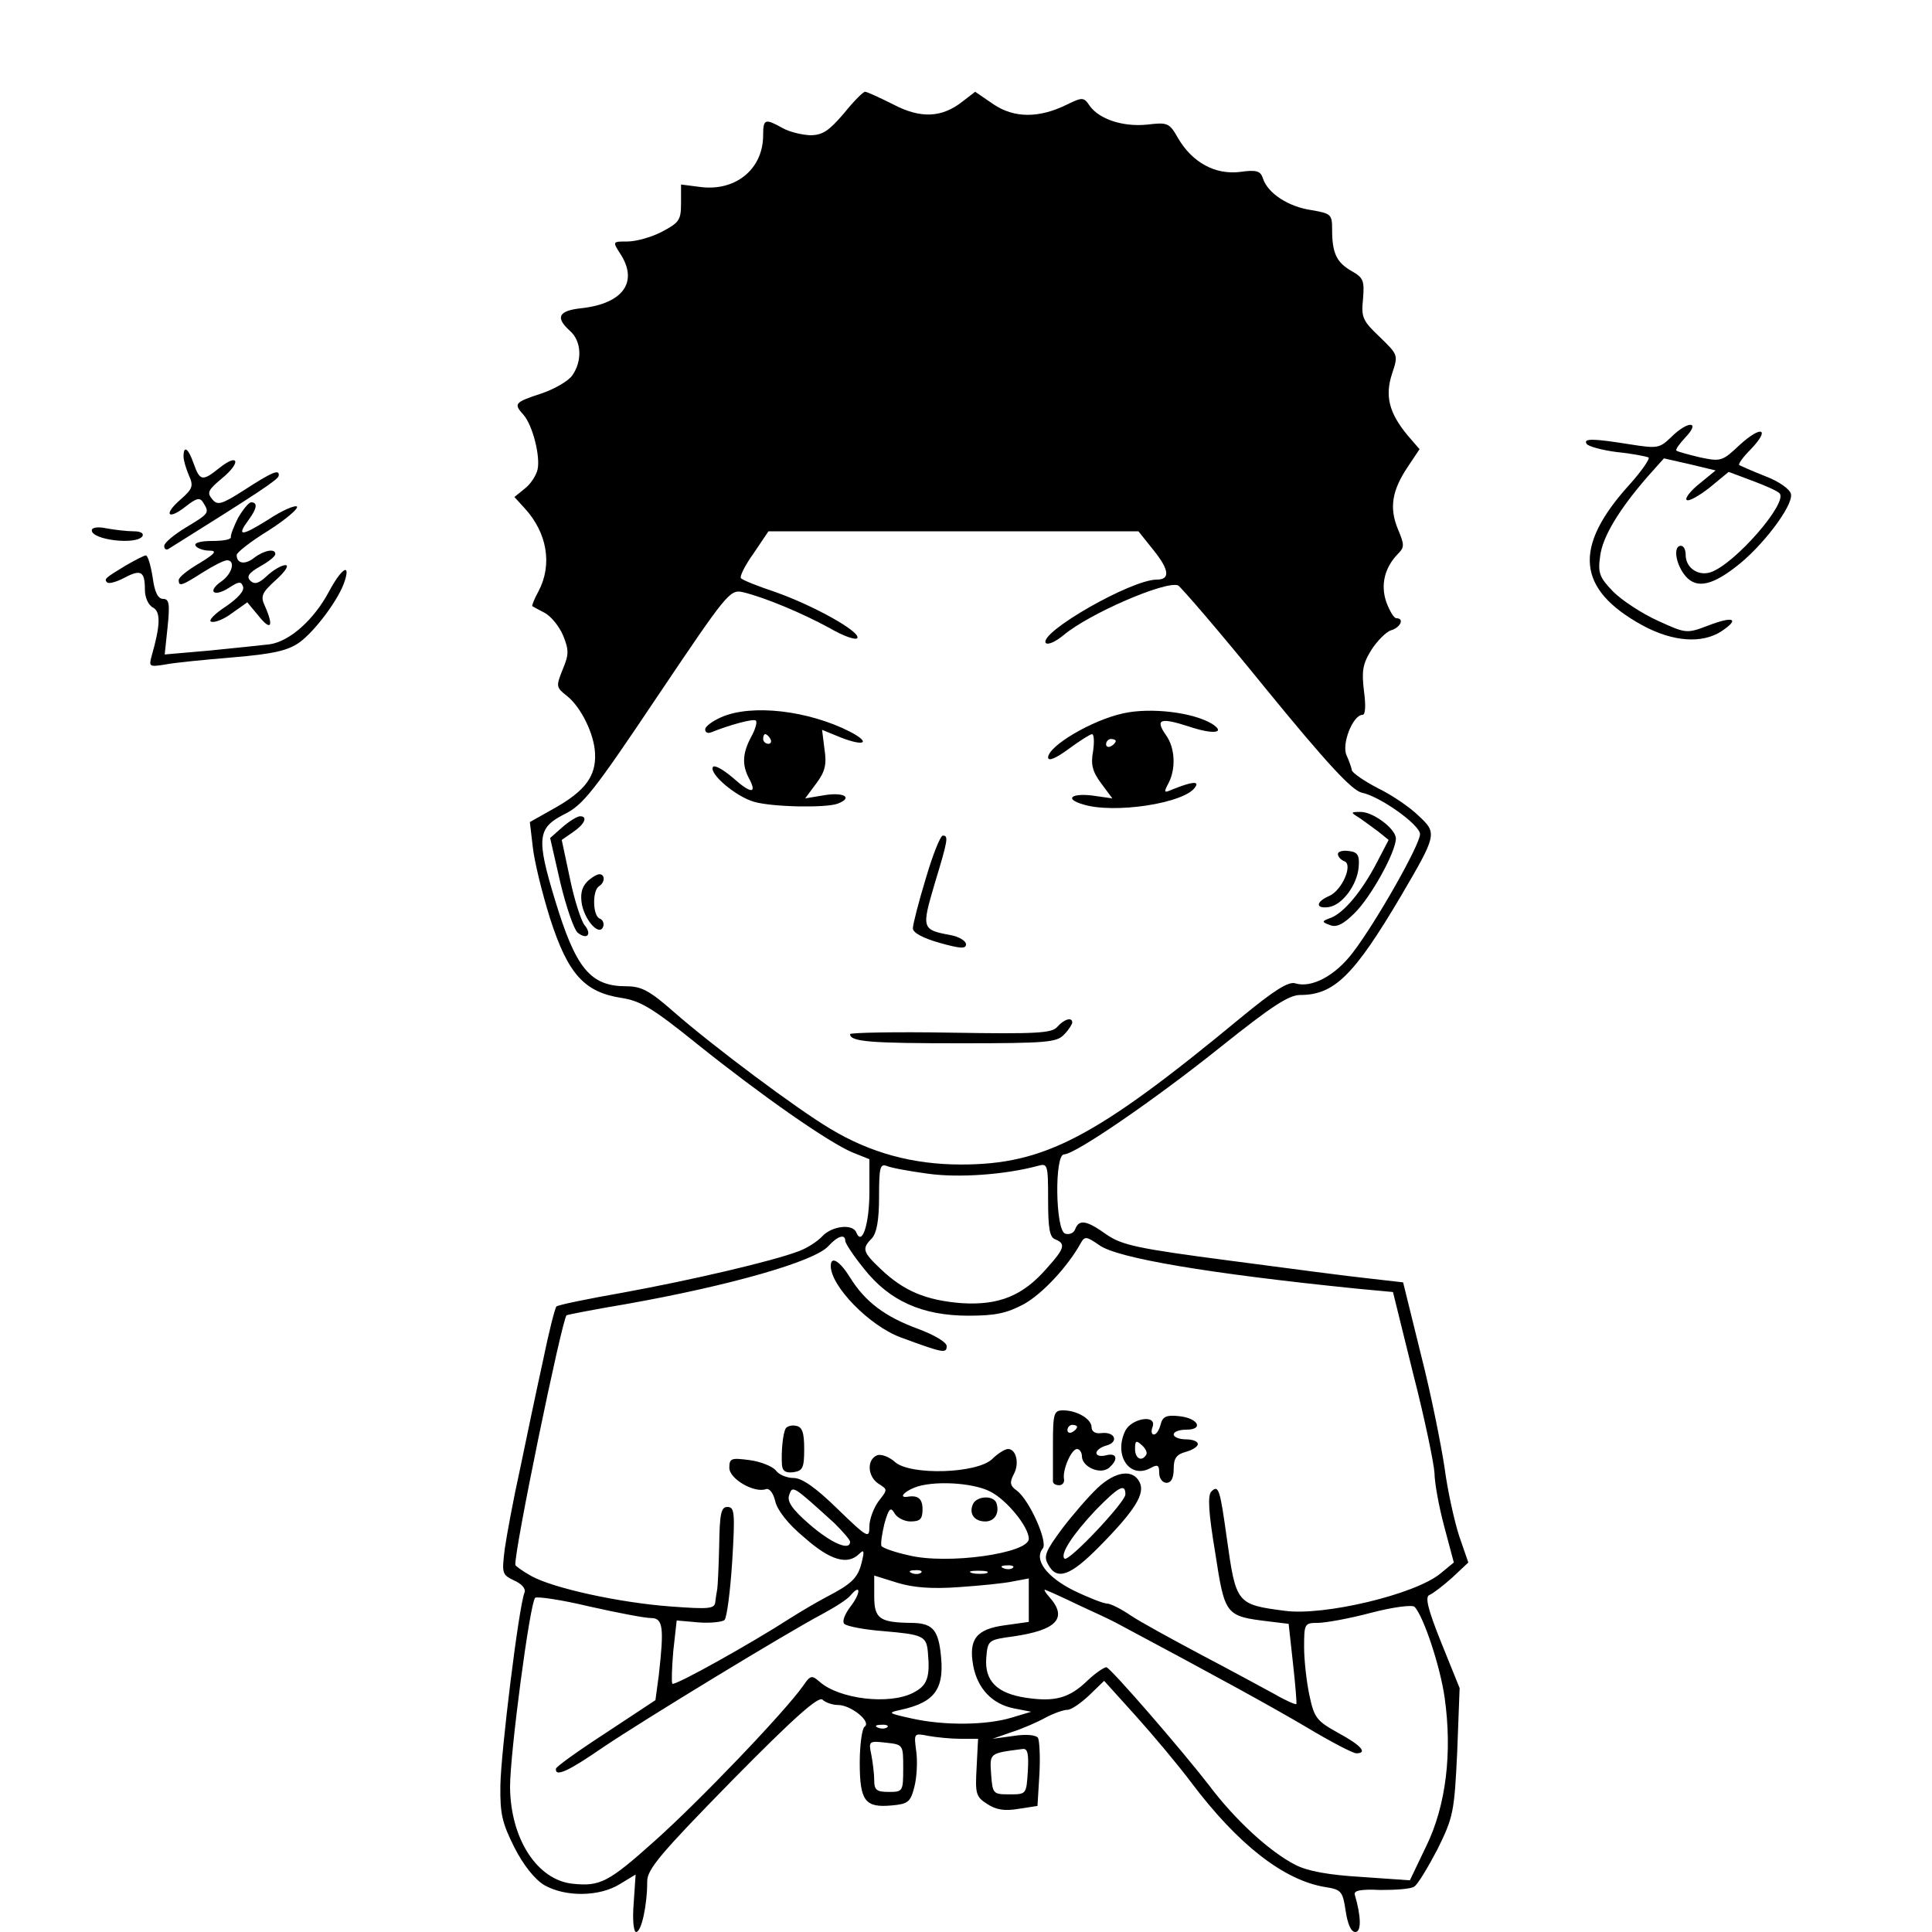 <?xml version="1.0" standalone="no"?>
<!DOCTYPE svg PUBLIC "-//W3C//DTD SVG 20010904//EN"
 "http://www.w3.org/TR/2001/REC-SVG-20010904/DTD/svg10.dtd">
<svg version="1.0" xmlns="http://www.w3.org/2000/svg"
 width="400pt" height="400pt" viewBox="0 0 400 400"
 preserveAspectRatio="xMidYMid meet">
<g transform="translate(0,400) scale(0.1,-0.1)"
fill="#000000" stroke="none">
<path d="M1747 3765 c-31 -36 -44 -45 -70 -45 -18 1 -43 7 -57 15 -36 20 -40
19 -40 -15 0 -70 -57 -117 -131 -107 l-39 5 0 -39 c0 -35 -4 -40 -40 -59 -21
-11 -53 -20 -71 -20 -31 0 -31 0 -15 -25 38 -58 7 -103 -79 -113 -49 -5 -56
-19 -25 -47 24 -21 26 -62 5 -92 -8 -12 -38 -29 -65 -38 -55 -18 -57 -21 -36
-44 19 -22 35 -86 29 -113 -3 -13 -15 -31 -27 -40 l-21 -17 21 -23 c47 -51 58
-117 29 -172 -9 -16 -14 -30 -13 -31 2 -1 14 -8 26 -14 13 -7 30 -28 38 -47
12 -30 12 -39 -1 -70 -14 -35 -14 -37 9 -55 29 -23 57 -80 58 -120 2 -46 -21
-76 -80 -110 l-55 -31 6 -51 c3 -29 19 -95 36 -149 37 -115 71 -152 147 -164
40 -6 65 -21 158 -96 131 -105 271 -203 321 -224 l35 -14 0 -68 c0 -65 -15
-113 -27 -84 -7 19 -50 14 -70 -7 -10 -11 -32 -25 -48 -31 -54 -21 -227 -61
-364 -86 -74 -13 -137 -26 -139 -29 -3 -3 -16 -54 -28 -113 -13 -59 -34 -159
-47 -222 -14 -63 -28 -139 -32 -167 -6 -50 -6 -53 19 -65 16 -7 25 -17 22 -25
-12 -29 -49 -332 -50 -399 -1 -60 4 -79 29 -129 19 -37 42 -66 62 -78 44 -25
114 -24 156 2 l33 20 -4 -59 c-3 -36 0 -60 5 -60 11 0 23 55 23 105 0 25 28
58 176 209 129 131 179 175 187 167 6 -6 21 -11 32 -11 27 0 70 -35 55 -45 -5
-3 -10 -37 -10 -74 0 -80 11 -94 66 -89 34 3 39 7 47 38 5 19 7 52 4 74 -5 38
-5 38 25 32 17 -3 47 -6 67 -6 l36 0 -3 -59 c-3 -54 -2 -61 22 -76 18 -12 36
-15 65 -10 l39 6 4 66 c2 36 0 70 -3 75 -4 6 -25 8 -50 4 l-44 -6 40 14 c22 7
54 21 70 30 17 9 37 16 45 16 8 0 28 14 45 30 l31 30 65 -72 c36 -40 88 -102
115 -138 97 -129 192 -203 278 -217 33 -5 36 -9 42 -49 4 -27 11 -44 20 -44
13 0 12 33 -1 77 -3 9 13 12 53 10 32 0 63 2 70 7 7 4 28 39 48 77 33 67 35
77 41 202 l5 132 -38 94 c-29 72 -34 96 -24 99 7 3 28 19 47 36 l33 31 -19 55
c-10 31 -24 94 -30 140 -7 47 -28 153 -49 235 l-37 150 -70 8 c-39 4 -168 21
-289 37 -191 25 -223 32 -255 54 -42 30 -57 32 -65 11 -3 -8 -12 -12 -21 -9
-20 8 -22 164 -2 164 23 0 189 114 325 223 104 83 140 107 164 107 70 0 111
40 208 204 75 128 76 131 37 167 -17 17 -55 43 -84 57 -29 15 -53 32 -54 37
-1 6 -6 20 -11 31 -11 23 13 84 33 84 6 0 7 19 3 49 -5 41 -3 56 15 85 12 19
31 38 41 41 20 6 28 25 11 25 -5 0 -14 15 -21 34 -12 36 -3 71 24 99 14 14 14
19 0 52 -18 44 -12 80 21 129 l24 36 -25 29 c-38 46 -47 81 -32 127 13 39 13
39 -25 76 -36 34 -39 41 -35 79 3 38 1 44 -24 58 -31 18 -40 37 -40 86 0 31
-2 33 -43 40 -48 7 -90 35 -100 65 -5 16 -13 19 -48 14 -51 -6 -98 19 -128 70
-18 32 -22 33 -64 28 -50 -5 -99 11 -119 39 -12 18 -15 18 -46 3 -58 -29 -110
-29 -153 0 l-38 26 -26 -20 c-43 -34 -87 -36 -144 -6 -28 14 -54 26 -58 26 -4
0 -24 -20 -44 -45z m642 -905 c32 -40 34 -60 6 -60 -53 0 -243 -109 -230 -131
4 -5 20 2 37 16 52 44 211 113 237 103 5 -2 87 -97 181 -213 129 -158 179
-211 199 -216 39 -8 121 -67 121 -86 0 -22 -92 -184 -139 -245 -37 -49 -86
-74 -119 -64 -14 5 -45 -15 -113 -71 -301 -249 -407 -304 -579 -304 -100 0
-188 24 -271 74 -69 41 -243 171 -324 242 -50 44 -67 53 -98 53 -75 0 -105 37
-148 179 -39 128 -36 149 19 177 39 19 61 47 193 244 144 214 150 222 177 216
46 -11 124 -44 179 -74 29 -17 55 -26 58 -21 7 13 -90 67 -169 95 -36 12 -69
25 -72 29 -3 3 8 26 26 51 l31 46 383 0 383 0 32 -40z m-468 -1290 c64 -9 160
-2 227 16 21 6 22 4 22 -70 0 -59 3 -78 15 -82 22 -9 19 -19 -17 -59 -50 -58
-100 -78 -178 -73 -73 6 -119 25 -167 71 -37 35 -39 42 -18 63 10 11 15 37 15
86 0 61 2 69 16 64 9 -4 48 -11 85 -16z m-171 -139 c0 -5 17 -31 39 -58 52
-66 120 -97 216 -97 56 0 79 5 115 24 39 22 91 78 118 127 8 14 12 13 38 -5
37 -27 228 -59 533 -90 l75 -7 42 -170 c24 -93 43 -186 44 -205 0 -19 9 -69
20 -110 l20 -75 -28 -23 c-52 -43 -241 -88 -322 -77 -100 13 -101 15 -120 150
-14 101 -17 112 -32 97 -8 -8 -6 -43 8 -127 20 -130 21 -131 111 -142 l41 -5
9 -82 c5 -44 8 -83 7 -84 -1 -2 -22 7 -46 21 -24 13 -92 50 -153 82 -60 32
-126 68 -145 81 -19 13 -41 24 -48 24 -7 0 -38 12 -69 27 -56 28 -83 64 -64
87 11 14 -28 101 -54 120 -14 10 -15 17 -6 34 12 22 5 52 -12 52 -6 0 -21 -9
-33 -21 -32 -30 -169 -34 -201 -6 -12 11 -29 17 -37 14 -22 -9 -20 -44 3 -59
19 -12 19 -12 0 -36 -10 -14 -19 -37 -19 -52 0 -26 -3 -25 -66 36 -46 45 -74
64 -91 64 -14 0 -31 7 -37 16 -7 8 -31 18 -54 21 -38 5 -42 4 -42 -16 0 -23
52 -53 76 -44 7 2 15 -8 19 -25 4 -18 26 -47 60 -75 54 -48 90 -58 114 -34 10
10 11 6 5 -18 -8 -32 -20 -44 -74 -72 -19 -10 -53 -30 -75 -44 -79 -51 -238
-140 -243 -135 -2 3 -1 33 2 68 l7 63 45 -4 c25 -2 50 1 54 5 5 5 12 60 16
122 6 100 5 112 -10 112 -13 0 -16 -13 -17 -80 -1 -44 -3 -84 -4 -90 -1 -5 -3
-17 -4 -26 -1 -15 -12 -16 -93 -10 -107 8 -243 38 -288 63 -18 10 -33 21 -33
23 -3 27 96 506 106 517 2 1 57 12 123 23 214 38 390 88 419 120 19 21 35 26
35 11z m300 -519 c34 -17 80 -73 80 -98 0 -30 -169 -54 -249 -34 -28 6 -53 15
-56 19 -2 5 1 25 6 46 9 32 13 36 21 22 5 -9 20 -17 33 -17 20 0 25 5 25 25 0
22 -9 30 -32 26 -17 -2 -7 10 15 19 37 15 120 11 157 -8z m-322 -66 c17 -17
32 -34 32 -38 0 -20 -39 -3 -84 36 -37 32 -47 48 -42 61 7 20 7 20 94 -59z
m369 -92 c-3 -3 -12 -4 -19 -1 -8 3 -5 6 6 6 11 1 17 -2 13 -5z m-190 -10 c-3
-3 -12 -4 -19 -1 -8 3 -5 6 6 6 11 1 17 -2 13 -5z m136 -1 c-7 -2 -21 -2 -30
0 -10 3 -4 5 12 5 17 0 24 -2 18 -5z m-58 -29 c44 3 95 8 113 12 l32 6 0 -45
0 -45 -50 -7 c-59 -8 -75 -29 -65 -84 9 -47 39 -79 84 -88 l36 -7 -40 -12
c-52 -16 -140 -17 -207 -2 -50 11 -51 12 -23 18 73 16 92 45 82 122 -6 46 -19
58 -62 58 -64 1 -75 9 -75 55 l0 43 48 -15 c33 -10 71 -13 127 -9z m-224 -40
c-12 -16 -18 -31 -13 -36 5 -5 41 -12 80 -15 82 -7 90 -10 93 -43 5 -53 -1
-70 -31 -85 -49 -25 -152 -13 -193 23 -16 14 -19 14 -34 -8 -38 -54 -214 -238
-307 -321 -97 -87 -114 -95 -171 -89 -73 8 -128 93 -129 200 0 71 41 381 52
392 4 3 54 -4 112 -18 58 -13 115 -24 128 -24 25 0 27 -20 16 -118 l-7 -52
-103 -68 c-57 -37 -103 -70 -103 -74 -2 -18 26 -5 97 44 86 58 382 238 454
276 26 14 53 31 59 39 22 26 21 4 0 -23z m474 2 c33 -15 67 -31 76 -36 212
-113 321 -173 394 -216 50 -30 96 -54 103 -54 24 0 11 16 -37 42 -45 25 -50
31 -60 78 -6 28 -11 73 -11 100 0 48 1 50 28 50 16 0 66 9 111 21 46 12 86 17
90 12 19 -21 53 -124 62 -188 16 -113 3 -223 -38 -307 l-34 -71 -100 7 c-68 4
-112 12 -137 25 -53 27 -125 93 -179 165 -54 70 -201 240 -212 244 -4 1 -22
-11 -39 -27 -38 -37 -68 -45 -128 -36 -60 9 -86 35 -82 83 3 36 4 37 56 44 90
13 113 38 75 81 -10 11 -13 18 -8 15 6 -2 37 -16 70 -32z m-398 -252 c-3 -3
-12 -4 -19 -1 -8 3 -5 6 6 6 11 1 17 -2 13 -5z m33 -85 c0 -48 -1 -49 -30 -49
-25 0 -30 4 -30 24 0 13 -3 37 -6 53 -6 28 -5 29 30 25 36 -4 36 -4 36 -53z
m258 -6 c-3 -48 -3 -48 -38 -48 -34 0 -35 1 -38 42 -3 44 -4 43 66 52 10 1 12
-12 10 -46z"/>
<path d="M1493 2515 c-18 -8 -33 -19 -33 -25 0 -7 6 -9 13 -6 37 15 88 29 92
24 3 -3 -1 -18 -10 -34 -18 -34 -19 -58 -4 -86 17 -32 4 -32 -34 2 -20 17 -38
27 -41 22 -8 -14 47 -61 85 -72 38 -11 148 -13 173 -4 32 12 15 24 -25 18
l-42 -7 23 31 c18 24 22 39 17 71 l-5 40 39 -16 c49 -19 63 -11 19 12 -86 44
-204 58 -267 30z m102 -45 c3 -5 1 -10 -4 -10 -6 0 -11 5 -11 10 0 6 2 10 4
10 3 0 8 -4 11 -10z"/>
<path d="M2325 2523 c-64 -14 -154 -67 -155 -91 0 -9 16 -2 42 17 23 17 45 31
49 31 4 0 5 -16 2 -36 -5 -27 -1 -42 17 -66 l23 -31 -42 6 c-43 5 -57 -7 -20
-18 64 -21 214 2 234 36 8 12 -7 11 -49 -6 -16 -7 -17 -6 -7 13 16 30 14 74
-5 100 -23 33 -12 37 47 18 50 -17 78 -14 49 5 -39 24 -127 35 -185 22z m-15
-57 c0 -3 -4 -8 -10 -11 -5 -3 -10 -1 -10 4 0 6 5 11 10 11 6 0 10 -2 10 -4z"/>
<path d="M2814 2307 c10 -7 28 -20 40 -29 l21 -17 -25 -48 c-31 -59 -67 -102
-94 -113 -20 -7 -20 -9 -3 -15 13 -6 28 1 51 24 34 33 86 127 86 155 0 20 -48
56 -74 55 -20 0 -20 -1 -2 -12z"/>
<path d="M1165 2288 l-26 -23 21 -92 c12 -50 28 -97 36 -104 20 -16 30 -3 14
16 -7 9 -21 52 -30 96 l-17 80 23 16 c24 16 32 33 15 33 -6 0 -22 -10 -36 -22z"/>
<path d="M1917 2182 c-15 -49 -27 -96 -27 -104 0 -9 20 -20 55 -30 43 -12 55
-13 55 -3 0 7 -15 16 -32 19 -60 11 -60 14 -33 106 28 92 29 100 17 100 -5 0
-21 -40 -35 -88z"/>
<path d="M2770 2232 c0 -6 6 -12 13 -15 19 -6 -4 -60 -31 -72 -28 -12 -29 -27
-1 -23 28 4 59 46 62 83 2 24 -2 31 -20 33 -13 2 -23 -1 -23 -6z"/>
<path d="M1215 2174 c-11 -12 -14 -26 -10 -48 8 -35 37 -65 44 -44 2 6 -1 14
-7 16 -15 5 -16 58 -2 67 13 8 13 25 1 25 -5 0 -17 -7 -26 -16z"/>
<path d="M2189 1874 c-11 -13 -41 -15 -221 -12 -114 2 -208 0 -208 -3 0 -16
43 -19 229 -19 179 0 199 2 214 18 10 10 17 22 17 25 0 12 -17 7 -31 -9z"/>
<path d="M1720 1379 c0 -42 80 -124 145 -148 87 -32 95 -34 95 -18 0 8 -25 23
-60 36 -68 25 -109 56 -140 106 -21 34 -40 46 -40 24z"/>
<path d="M2180 1010 c0 -38 0 -73 0 -77 0 -5 6 -8 13 -8 6 0 11 5 10 12 -4 19
15 63 27 63 5 0 10 -7 10 -15 0 -22 38 -39 56 -24 20 17 17 32 -6 26 -11 -3
-20 -1 -20 5 0 5 9 12 20 15 27 7 19 29 -9 26 -13 -2 -21 3 -21 12 0 17 -30
35 -59 35 -19 0 -21 -6 -21 -70z m50 36 c0 -3 -4 -8 -10 -11 -5 -3 -10 -1 -10
4 0 6 5 11 10 11 6 0 10 -2 10 -4z"/>
<path d="M2403 1051 c-3 -12 -9 -21 -14 -21 -5 0 -6 7 -3 15 11 28 -45 19 -57
-9 -23 -50 10 -98 52 -76 16 9 19 7 19 -10 0 -11 7 -20 15 -20 10 0 15 10 15
29 0 22 6 30 25 35 14 4 25 11 25 16 0 6 -11 10 -25 10 -14 0 -25 5 -25 10 0
6 12 10 26 10 37 0 25 24 -15 28 -26 3 -34 -1 -38 -17z m-30 -63 c-9 -15 -23
-8 -23 12 0 17 2 19 14 8 8 -7 12 -16 9 -20z"/>
<path d="M1627 1043 c-6 -9 -10 -49 -8 -76 1 -13 8 -17 24 -15 19 3 22 9 22
48 0 34 -4 46 -17 48 -9 2 -18 -1 -21 -5z"/>
<path d="M2272 919 c-18 -17 -51 -55 -73 -84 -34 -46 -39 -57 -29 -74 18 -34
46 -24 106 37 74 75 96 110 83 134 -14 27 -50 22 -87 -13z m58 -13 c0 -16
-118 -141 -126 -133 -10 9 17 50 64 100 48 49 62 57 62 33z"/>
<path d="M2014 885 c-8 -19 3 -35 26 -35 19 0 30 17 23 38 -6 17 -42 15 -49
-3z"/>
<path d="M3460 3095 c-24 -23 -28 -24 -85 -15 -75 12 -98 13 -90 1 3 -5 31
-13 63 -17 31 -3 60 -9 65 -11 4 -2 -14 -28 -39 -56 -118 -130 -110 -217 27
-292 63 -34 123 -38 163 -12 39 26 25 32 -27 12 -45 -17 -46 -17 -105 10 -33
15 -74 42 -92 60 -29 30 -32 39 -27 74 5 40 39 96 98 164 l34 38 53 -12 54
-13 -33 -27 c-19 -15 -31 -31 -27 -34 4 -4 25 8 47 25 l40 33 48 -18 c27 -10
52 -21 57 -26 20 -18 -93 -148 -143 -164 -26 -8 -51 10 -51 36 0 11 -4 19 -10
19 -15 0 -12 -33 6 -58 22 -31 54 -27 106 13 55 41 121 128 116 152 -2 10 -24
26 -53 37 -28 11 -52 22 -54 23 -3 2 8 17 24 33 41 43 22 50 -23 9 -36 -34
-39 -35 -82 -26 -25 6 -47 12 -49 14 -3 2 6 14 19 28 32 34 4 34 -30 0z"/>
<path d="M380 3055 c0 -8 5 -25 11 -39 10 -22 8 -28 -17 -50 -36 -31 -27 -44
10 -15 23 18 30 20 37 8 13 -21 12 -22 -36 -51 -25 -15 -45 -32 -45 -38 0 -6
3 -9 8 -7 187 117 228 144 229 152 2 14 -12 9 -72 -30 -47 -30 -55 -32 -66
-18 -11 13 -8 19 21 43 40 33 34 53 -6 21 -35 -28 -40 -27 -53 9 -11 32 -21
39 -21 15z"/>
<path d="M493 2928 c-9 -18 -16 -36 -15 -40 1 -5 -16 -8 -39 -8 -24 0 -38 -4
-34 -10 3 -5 16 -10 28 -10 17 0 13 -6 -20 -26 -24 -14 -43 -29 -43 -35 0 -14
6 -12 50 16 22 14 44 25 50 25 18 0 11 -28 -12 -44 -30 -21 -15 -33 16 -13 20
13 25 14 29 3 4 -9 -11 -25 -36 -42 -23 -15 -36 -29 -30 -31 7 -3 27 5 44 18
l31 22 24 -29 c25 -31 31 -21 13 20 -10 21 -8 28 22 55 20 18 28 31 20 31 -8
0 -25 -10 -38 -22 -17 -16 -26 -19 -35 -10 -8 8 -3 16 20 29 18 10 32 21 32
26 0 12 -23 8 -44 -8 -19 -15 -36 -12 -36 6 0 5 29 28 65 50 36 23 62 45 60
50 -3 4 -30 -7 -60 -27 -56 -35 -66 -35 -40 0 17 23 19 36 5 36 -5 0 -17 -15
-27 -32z"/>
<path d="M190 2902 c0 -20 93 -31 105 -12 3 6 -4 10 -18 10 -14 0 -39 3 -56 6
-18 4 -31 2 -31 -4z"/>
<path d="M260 2829 c-43 -26 -45 -28 -38 -35 4 -3 19 1 36 10 34 18 42 13 42
-25 0 -16 7 -32 17 -37 16 -9 15 -37 -3 -100 -6 -22 -5 -23 27 -18 19 4 82 10
141 15 84 7 114 14 138 31 32 23 83 91 94 128 12 38 -8 24 -33 -23 -31 -58
-81 -103 -123 -109 -18 -2 -74 -8 -125 -13 l-92 -8 6 57 c5 48 3 58 -9 58 -11
0 -18 14 -22 45 -4 25 -10 45 -14 45 -4 0 -23 -10 -42 -21z"/>
</g>
</svg>
